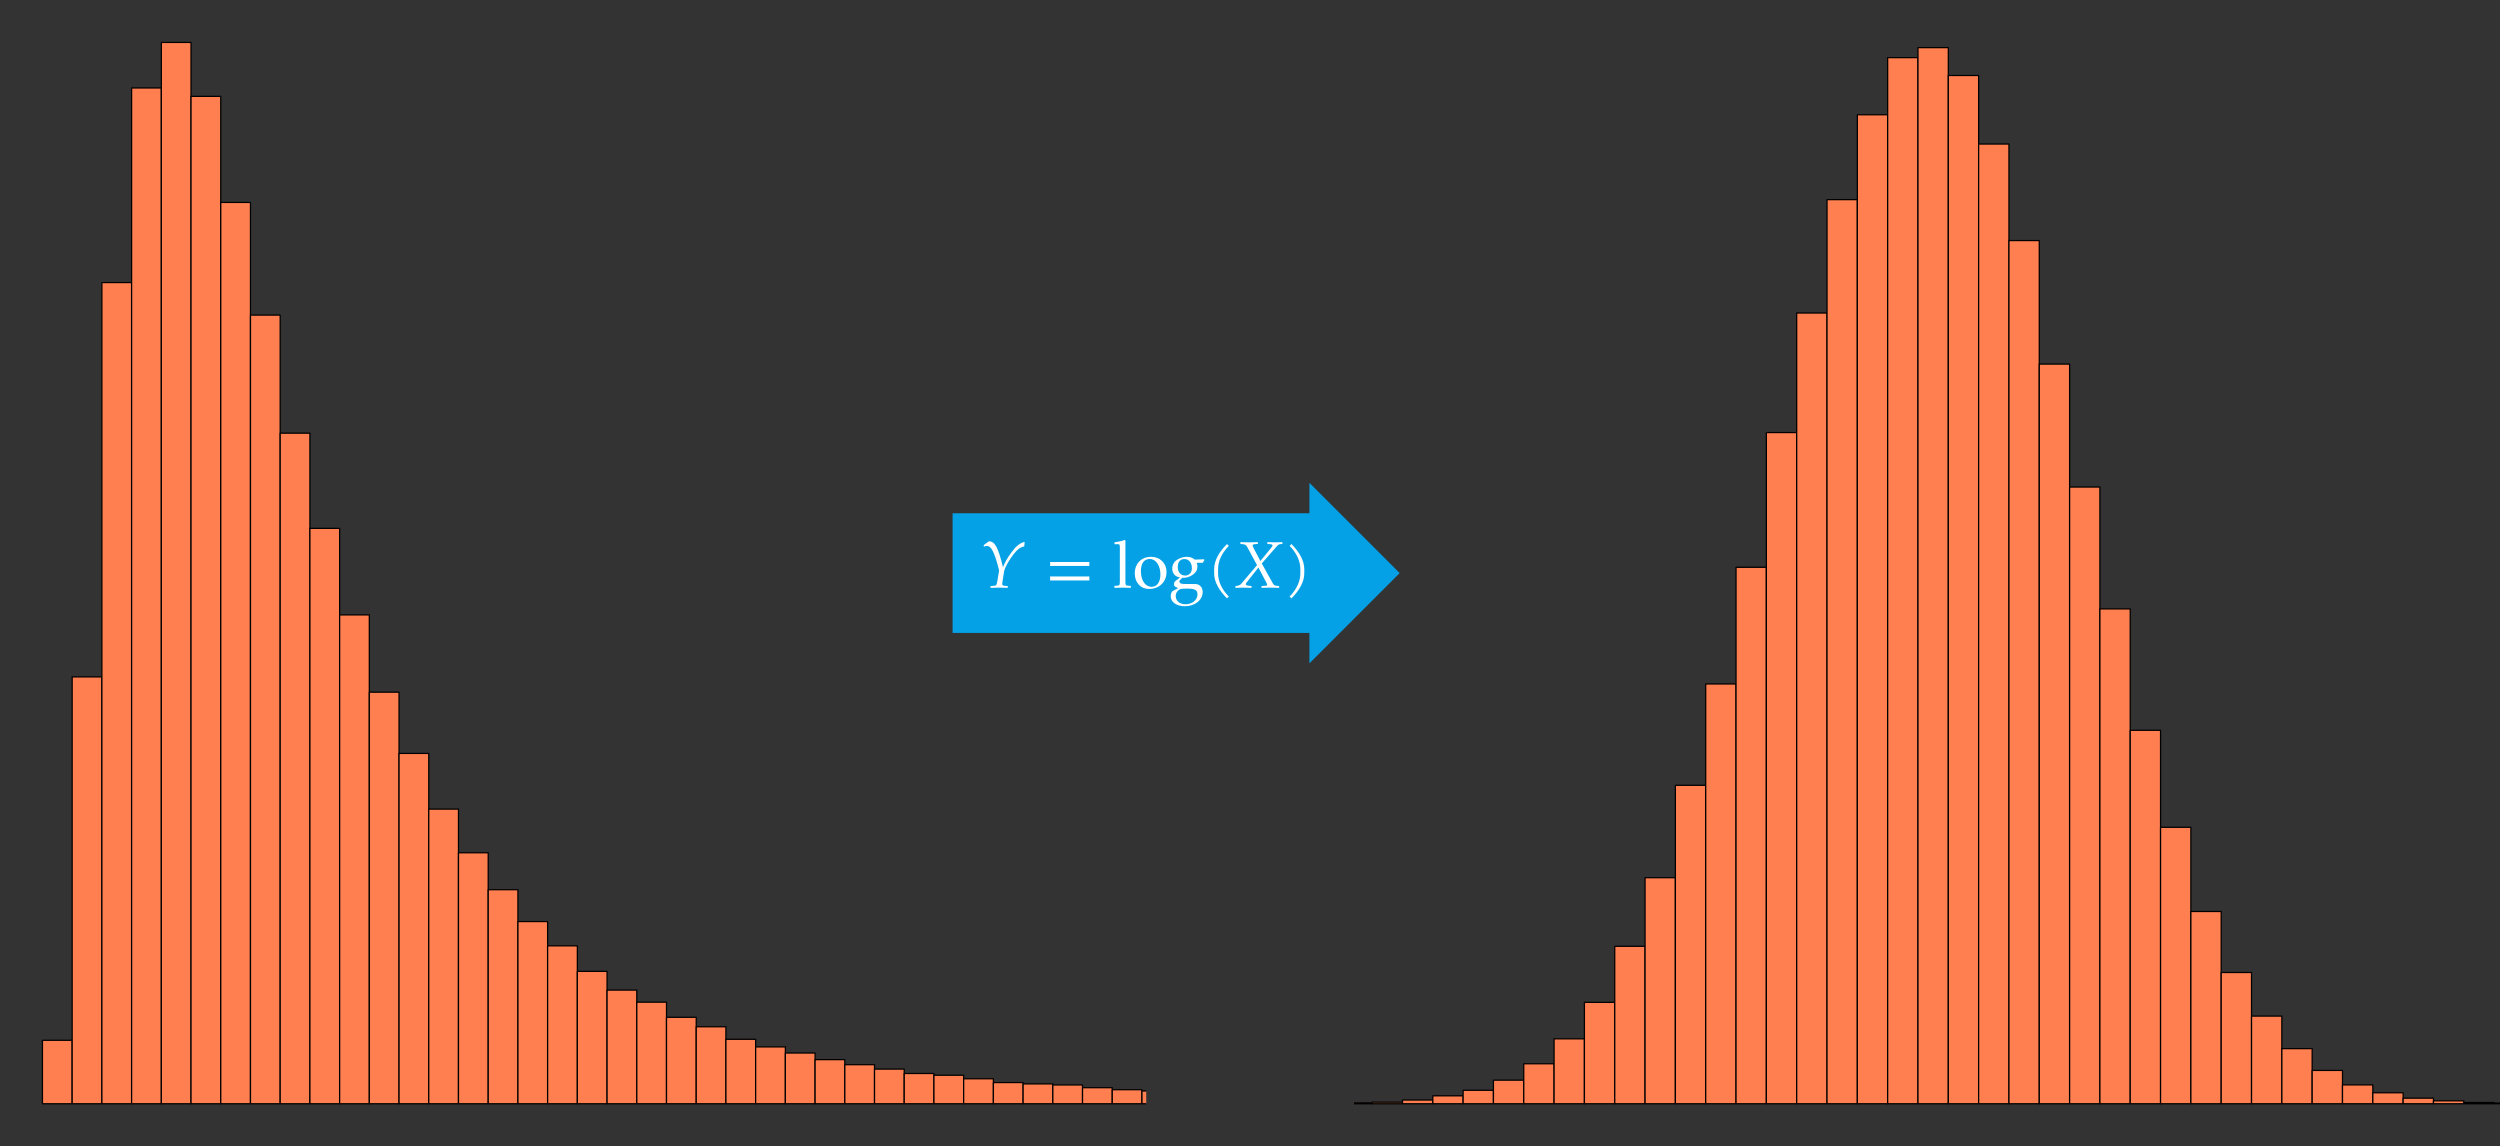 <?xml version="1.0" encoding="UTF-8"?>
<svg xmlns="http://www.w3.org/2000/svg" xmlns:xlink="http://www.w3.org/1999/xlink" width="785.2pt" height="360pt" viewBox="0 0 785.2 360" version="1.1">
<rect x="0" y="0" width="785.2" height="360" fill="#333333" stroke="none"/>
<defs>
<g>
<symbol overflow="visible" id="glyph0-0">
<path style="stroke:none;" d=""/>
</symbol>
<symbol overflow="visible" id="glyph0-1">
<path style="stroke:none;" d="M 13.938 -14.391 C 12.438 -14 11.312 -13.156 9.797 -11.078 C 8.516 -9.359 7.719 -7.938 7.141 -6.406 C 5.594 -12.719 4.609 -14.547 2.703 -14.562 L 1.078 -13.359 L 1.141 -12.875 C 1.609 -13.062 1.844 -13.109 2.062 -13.109 C 3.031 -13.109 3.781 -12.172 4.625 -9.859 C 5.125 -8.469 5.906 -5.641 5.906 -5.312 L 5.453 -2.578 C 5.141 -0.703 5.078 -0.641 4.25 -0.578 L 3.266 -0.516 L 3.188 0.062 L 6.047 0 L 8.594 0.062 L 8.656 -0.516 L 7.641 -0.578 C 7.078 -0.625 6.906 -0.766 6.906 -1.172 C 6.906 -1.297 6.922 -1.516 6.938 -1.609 L 7.484 -5.078 C 7.656 -6.219 9 -8.656 10.531 -10.578 C 11.734 -12.109 12.594 -12.719 13.812 -12.938 Z M 13.938 -14.391 "/>
</symbol>
<symbol overflow="visible" id="glyph0-2">
<path style="stroke:none;" d="M 14.047 -6.812 C 14 -7.016 13.984 -7.234 13.984 -7.438 C 13.984 -7.641 14 -7.844 14.047 -8.062 L 1.656 -8.062 C 1.688 -7.844 1.719 -7.641 1.719 -7.438 C 1.719 -7.234 1.688 -7.016 1.656 -6.812 Z M 14.047 -2.266 C 14 -2.484 13.984 -2.688 13.984 -2.891 C 13.984 -3.094 14 -3.312 14.047 -3.516 L 1.656 -3.516 C 1.688 -3.312 1.719 -3.094 1.719 -2.891 C 1.719 -2.688 1.688 -2.484 1.656 -2.266 Z M 14.047 -2.266 "/>
</symbol>
<symbol overflow="visible" id="glyph0-3">
<path style="stroke:none;" d="M 5.594 0.062 L 5.594 -0.562 L 4.641 -0.625 C 3.953 -0.656 3.891 -0.812 3.891 -2.109 L 3.891 -14.828 L 3.703 -15 C 2.781 -14.641 2.109 -14.484 0.469 -14.234 L 0.469 -13.656 L 1.625 -13.656 C 2 -13.656 2.141 -13.422 2.141 -12.812 L 2.141 -2.109 C 2.141 -0.812 2.094 -0.656 1.391 -0.625 L 0.438 -0.562 L 0.438 0.062 L 3.016 0 Z M 5.594 0.062 "/>
</symbol>
<symbol overflow="visible" id="glyph0-4">
<path style="stroke:none;" d="M 10.625 -4.891 C 10.625 -7.688 8.594 -9.688 5.766 -9.688 C 2.75 -9.688 0.656 -7.562 0.656 -4.484 C 0.656 -1.562 2.5 0.406 5.172 0.406 C 8.344 0.406 10.625 -1.797 10.625 -4.891 Z M 8.703 -4.125 C 8.703 -1.75 7.641 -0.266 5.969 -0.266 C 3.953 -0.266 2.578 -2.25 2.578 -5.188 C 2.578 -7.656 3.578 -9 5.391 -9 C 7.297 -9 8.703 -6.938 8.703 -4.125 Z M 8.703 -4.125 "/>
</symbol>
<symbol overflow="visible" id="glyph0-5">
<path style="stroke:none;" d="M 11.234 -8.656 L 11.156 -8.906 L 8.219 -8.812 C 7.453 -9.438 6.719 -9.688 5.703 -9.688 C 4.797 -9.688 3.734 -9.406 2.891 -8.906 C 1.734 -8.234 1.141 -7.234 1.141 -5.969 C 1.141 -4.438 2.094 -3.391 3.609 -3.219 L 1.984 -1.969 C 1.781 -1.656 1.672 -1.391 1.672 -1.078 C 1.672 -0.5 2.047 -0.172 3.031 0.125 L 1.234 1.094 C 0.953 1.266 0.656 2.031 0.656 2.672 C 0.656 4.547 2.5 5.844 5.125 5.844 C 8.234 5.844 10.703 3.891 10.703 1.359 C 10.703 -0.125 9.703 -1.156 8.266 -1.156 L 4.953 -1.156 C 3.891 -1.156 3.391 -1.406 3.391 -1.969 C 3.391 -2.234 3.547 -2.453 4.094 -2.906 C 4.219 -3.016 4.25 -3.062 4.344 -3.141 C 4.547 -3.125 4.672 -3.094 4.828 -3.094 C 5.719 -3.094 6.812 -3.484 7.656 -4.094 C 8.594 -4.766 9.047 -5.594 9.047 -6.688 C 9.047 -7.109 8.984 -7.375 8.812 -7.812 L 10.719 -7.812 Z M 7.312 -6.078 C 7.312 -4.734 6.438 -3.797 5.188 -3.797 C 3.797 -3.797 2.875 -4.875 2.875 -6.469 C 2.875 -8.062 3.641 -8.984 4.953 -8.984 C 6.359 -8.984 7.312 -7.828 7.312 -6.078 Z M 9.062 2.109 C 9.062 3.891 7.438 5.203 5.266 5.203 C 3.469 5.203 2.234 4.156 2.234 2.625 C 2.234 1.688 2.766 0.875 3.594 0.5 C 3.922 0.344 4.5 0.297 5.922 0.297 C 8.266 0.297 9.062 0.766 9.062 2.109 Z M 9.062 2.109 "/>
</symbol>
<symbol overflow="visible" id="glyph0-6">
<path style="stroke:none;" d="M 7.109 -13.141 C 6.984 -13.203 6.875 -13.281 6.781 -13.391 C 6.672 -13.484 6.594 -13.594 6.531 -13.719 C 3.984 -11.172 2.484 -8.469 2.484 -5.844 L 2.484 -4.484 C 2.484 -1.859 3.984 0.844 6.531 3.391 C 6.594 3.266 6.672 3.156 6.781 3.062 C 6.875 2.953 6.984 2.875 7.109 2.812 C 4.812 0.5 3.719 -2.094 3.719 -4.484 L 3.719 -5.844 C 3.719 -8.234 4.812 -10.828 7.109 -13.141 Z M 7.109 -13.141 "/>
</symbol>
<symbol overflow="visible" id="glyph0-7">
<path style="stroke:none;" d="M 15.156 -13.719 L 15.156 -14.297 L 12.812 -14.234 L 10.438 -14.297 L 10.438 -13.719 L 11.109 -13.672 C 11.781 -13.641 12.047 -13.531 12.047 -13.281 C 12.047 -13.062 11.938 -12.875 11.562 -12.422 L 8.234 -8.359 L 6.094 -12.469 C 5.906 -12.844 5.797 -13.094 5.797 -13.266 C 5.797 -13.516 6.078 -13.641 6.688 -13.672 L 7.453 -13.719 L 7.453 -14.297 L 4.703 -14.234 L 1.969 -14.297 L 1.969 -13.719 L 2.5 -13.672 C 3.516 -13.594 3.766 -13.422 4.172 -12.656 L 7.188 -7.078 L 2.266 -1.266 C 1.969 -0.891 1.484 -0.641 0.984 -0.578 L 0.406 -0.516 L 0.406 0.062 L 3 0 L 5.453 0.062 L 5.453 -0.516 L 4.797 -0.578 C 4 -0.656 3.656 -0.781 3.656 -1.031 C 3.656 -1.203 3.734 -1.391 3.859 -1.547 L 7.625 -6.328 L 10.078 -1.656 C 10.266 -1.281 10.375 -1.016 10.375 -0.828 C 10.375 -0.656 10.219 -0.641 9.703 -0.594 C 9.312 -0.578 9.516 -0.594 8.594 -0.516 L 8.594 0.062 L 11.375 0 L 14.125 0.062 L 14.125 -0.516 L 13.609 -0.562 C 12.766 -0.625 12.5 -0.766 12.203 -1.266 L 8.672 -7.594 L 13.234 -12.812 C 13.844 -13.516 14.047 -13.641 14.578 -13.672 Z M 15.156 -13.719 "/>
</symbol>
<symbol overflow="visible" id="glyph0-8">
<path style="stroke:none;" d="M 6.281 -4.484 L 6.281 -5.844 C 6.281 -8.469 4.766 -11.172 2.234 -13.719 C 2.172 -13.594 2.094 -13.484 1.984 -13.391 C 1.875 -13.281 1.781 -13.203 1.656 -13.141 C 3.953 -10.828 5.047 -8.234 5.047 -5.844 L 5.047 -4.484 C 5.047 -2.094 3.953 0.5 1.656 2.812 C 1.781 2.875 1.875 2.953 1.984 3.062 C 2.094 3.156 2.172 3.266 2.234 3.391 C 4.766 0.844 6.281 -1.859 6.281 -4.484 Z M 6.281 -4.484 "/>
</symbol>
</g>
<clipPath id="clip1">
  <path d="M 358 342 L 360.004 342 L 360.004 347 L 358 347 Z M 358 342 "/>
</clipPath>
<clipPath id="clip2">
  <path d="M 425.203 346 L 431 346 L 431 347 L 425.203 347 Z M 425.203 346 "/>
</clipPath>
<clipPath id="clip3">
  <path d="M 425.203 346 L 432 346 L 432 347 L 425.203 347 Z M 425.203 346 "/>
</clipPath>
<clipPath id="clip4">
  <path d="M 783 346 L 785.199 346 L 785.199 347 L 783 347 Z M 783 346 "/>
</clipPath>
</defs>
<g id="surface1">
<path style="fill-rule:nonzero;fill:rgb(100%,49.805%,31.374%);fill-opacity:1;stroke-width:0.399;stroke-linecap:round;stroke-linejoin:round;stroke:rgb(0%,0%,0%);stroke-opacity:1;stroke-miterlimit:10;" d="M 13.332 13.332 L 13.332 33.266 L 22.664 33.266 L 22.664 13.332 Z M 13.332 13.332 " transform="matrix(1,0,0,-1,0,360)"/>
<path style="fill-rule:nonzero;fill:rgb(100%,49.805%,31.374%);fill-opacity:1;stroke-width:0.399;stroke-linecap:round;stroke-linejoin:round;stroke:rgb(0%,0%,0%);stroke-opacity:1;stroke-miterlimit:10;" d="M 22.664 13.332 L 22.664 147.398 L 32 147.398 L 32 13.332 Z M 22.664 13.332 " transform="matrix(1,0,0,-1,0,360)"/>
<path style="fill-rule:nonzero;fill:rgb(100%,49.805%,31.374%);fill-opacity:1;stroke-width:0.399;stroke-linecap:round;stroke-linejoin:round;stroke:rgb(0%,0%,0%);stroke-opacity:1;stroke-miterlimit:10;" d="M 32 13.332 L 32 271.246 L 41.336 271.246 L 41.336 13.332 Z M 32 13.332 " transform="matrix(1,0,0,-1,0,360)"/>
<path style="fill-rule:nonzero;fill:rgb(100%,49.805%,31.374%);fill-opacity:1;stroke-width:0.399;stroke-linecap:round;stroke-linejoin:round;stroke:rgb(0%,0%,0%);stroke-opacity:1;stroke-miterlimit:10;" d="M 41.336 13.332 L 41.336 332.367 L 50.672 332.367 L 50.672 13.332 Z M 41.336 13.332 " transform="matrix(1,0,0,-1,0,360)"/>
<path style="fill-rule:nonzero;fill:rgb(100%,49.805%,31.374%);fill-opacity:1;stroke-width:0.399;stroke-linecap:round;stroke-linejoin:round;stroke:rgb(0%,0%,0%);stroke-opacity:1;stroke-miterlimit:10;" d="M 50.672 13.332 L 50.672 346.676 L 59.996 346.676 L 59.996 13.332 Z M 50.672 13.332 " transform="matrix(1,0,0,-1,0,360)"/>
<path style="fill-rule:nonzero;fill:rgb(100%,49.805%,31.374%);fill-opacity:1;stroke-width:0.399;stroke-linecap:round;stroke-linejoin:round;stroke:rgb(0%,0%,0%);stroke-opacity:1;stroke-miterlimit:10;" d="M 59.996 13.332 L 59.996 329.727 L 69.332 329.727 L 69.332 13.332 Z M 59.996 13.332 " transform="matrix(1,0,0,-1,0,360)"/>
<path style="fill-rule:nonzero;fill:rgb(100%,49.805%,31.374%);fill-opacity:1;stroke-width:0.399;stroke-linecap:round;stroke-linejoin:round;stroke:rgb(0%,0%,0%);stroke-opacity:1;stroke-miterlimit:10;" d="M 69.332 13.332 L 69.332 296.414 L 78.668 296.414 L 78.668 13.332 Z M 69.332 13.332 " transform="matrix(1,0,0,-1,0,360)"/>
<path style="fill-rule:nonzero;fill:rgb(100%,49.805%,31.374%);fill-opacity:1;stroke-width:0.399;stroke-linecap:round;stroke-linejoin:round;stroke:rgb(0%,0%,0%);stroke-opacity:1;stroke-miterlimit:10;" d="M 78.668 13.332 L 78.668 261.043 L 88 261.043 L 88 13.332 Z M 78.668 13.332 " transform="matrix(1,0,0,-1,0,360)"/>
<path style="fill-rule:nonzero;fill:rgb(100%,49.805%,31.374%);fill-opacity:1;stroke-width:0.399;stroke-linecap:round;stroke-linejoin:round;stroke:rgb(0%,0%,0%);stroke-opacity:1;stroke-miterlimit:10;" d="M 88 13.332 L 88 223.953 L 97.336 223.953 L 97.336 13.332 Z M 88 13.332 " transform="matrix(1,0,0,-1,0,360)"/>
<path style="fill-rule:nonzero;fill:rgb(100%,49.805%,31.374%);fill-opacity:1;stroke-width:0.399;stroke-linecap:round;stroke-linejoin:round;stroke:rgb(0%,0%,0%);stroke-opacity:1;stroke-miterlimit:10;" d="M 97.336 13.332 L 97.336 194.043 L 106.672 194.043 L 106.672 13.332 Z M 97.336 13.332 " transform="matrix(1,0,0,-1,0,360)"/>
<path style="fill-rule:nonzero;fill:rgb(100%,49.805%,31.374%);fill-opacity:1;stroke-width:0.399;stroke-linecap:round;stroke-linejoin:round;stroke:rgb(0%,0%,0%);stroke-opacity:1;stroke-miterlimit:10;" d="M 106.672 13.332 L 106.672 166.867 L 115.996 166.867 L 115.996 13.332 Z M 106.672 13.332 " transform="matrix(1,0,0,-1,0,360)"/>
<path style="fill-rule:nonzero;fill:rgb(100%,49.805%,31.374%);fill-opacity:1;stroke-width:0.399;stroke-linecap:round;stroke-linejoin:round;stroke:rgb(0%,0%,0%);stroke-opacity:1;stroke-miterlimit:10;" d="M 115.996 13.332 L 115.996 142.598 L 125.332 142.598 L 125.332 13.332 Z M 115.996 13.332 " transform="matrix(1,0,0,-1,0,360)"/>
<path style="fill-rule:nonzero;fill:rgb(100%,49.805%,31.374%);fill-opacity:1;stroke-width:0.399;stroke-linecap:round;stroke-linejoin:round;stroke:rgb(0%,0%,0%);stroke-opacity:1;stroke-miterlimit:10;" d="M 125.332 13.332 L 125.332 123.367 L 134.668 123.367 L 134.668 13.332 Z M 125.332 13.332 " transform="matrix(1,0,0,-1,0,360)"/>
<path style="fill-rule:nonzero;fill:rgb(100%,49.805%,31.374%);fill-opacity:1;stroke-width:0.399;stroke-linecap:round;stroke-linejoin:round;stroke:rgb(0%,0%,0%);stroke-opacity:1;stroke-miterlimit:10;" d="M 134.668 13.332 L 134.668 105.875 L 144 105.875 L 144 13.332 Z M 134.668 13.332 " transform="matrix(1,0,0,-1,0,360)"/>
<path style="fill-rule:nonzero;fill:rgb(100%,49.805%,31.374%);fill-opacity:1;stroke-width:0.399;stroke-linecap:round;stroke-linejoin:round;stroke:rgb(0%,0%,0%);stroke-opacity:1;stroke-miterlimit:10;" d="M 144 13.332 L 144 92.164 L 153.336 92.164 L 153.336 13.332 Z M 144 13.332 " transform="matrix(1,0,0,-1,0,360)"/>
<path style="fill-rule:nonzero;fill:rgb(100%,49.805%,31.374%);fill-opacity:1;stroke-width:0.399;stroke-linecap:round;stroke-linejoin:round;stroke:rgb(0%,0%,0%);stroke-opacity:1;stroke-miterlimit:10;" d="M 153.336 13.332 L 153.336 80.57 L 162.672 80.57 L 162.672 13.332 Z M 153.336 13.332 " transform="matrix(1,0,0,-1,0,360)"/>
<path style="fill-rule:nonzero;fill:rgb(100%,49.805%,31.374%);fill-opacity:1;stroke-width:0.399;stroke-linecap:round;stroke-linejoin:round;stroke:rgb(0%,0%,0%);stroke-opacity:1;stroke-miterlimit:10;" d="M 162.672 13.332 L 162.672 70.547 L 171.996 70.547 L 171.996 13.332 Z M 162.672 13.332 " transform="matrix(1,0,0,-1,0,360)"/>
<path style="fill-rule:nonzero;fill:rgb(100%,49.805%,31.374%);fill-opacity:1;stroke-width:0.399;stroke-linecap:round;stroke-linejoin:round;stroke:rgb(0%,0%,0%);stroke-opacity:1;stroke-miterlimit:10;" d="M 171.996 13.332 L 171.996 62.926 L 181.332 62.926 L 181.332 13.332 Z M 171.996 13.332 " transform="matrix(1,0,0,-1,0,360)"/>
<path style="fill-rule:nonzero;fill:rgb(100%,49.805%,31.374%);fill-opacity:1;stroke-width:0.399;stroke-linecap:round;stroke-linejoin:round;stroke:rgb(0%,0%,0%);stroke-opacity:1;stroke-miterlimit:10;" d="M 181.332 13.332 L 181.332 54.914 L 190.668 54.914 L 190.668 13.332 Z M 181.332 13.332 " transform="matrix(1,0,0,-1,0,360)"/>
<path style="fill-rule:nonzero;fill:rgb(100%,49.805%,31.374%);fill-opacity:1;stroke-width:0.399;stroke-linecap:round;stroke-linejoin:round;stroke:rgb(0%,0%,0%);stroke-opacity:1;stroke-miterlimit:10;" d="M 190.668 13.332 L 190.668 49.035 L 200.004 49.035 L 200.004 13.332 Z M 190.668 13.332 " transform="matrix(1,0,0,-1,0,360)"/>
<path style="fill-rule:nonzero;fill:rgb(100%,49.805%,31.374%);fill-opacity:1;stroke-width:0.399;stroke-linecap:round;stroke-linejoin:round;stroke:rgb(0%,0%,0%);stroke-opacity:1;stroke-miterlimit:10;" d="M 200.004 13.332 L 200.004 45.242 L 209.336 45.242 L 209.336 13.332 Z M 200.004 13.332 " transform="matrix(1,0,0,-1,0,360)"/>
<path style="fill-rule:nonzero;fill:rgb(100%,49.805%,31.374%);fill-opacity:1;stroke-width:0.399;stroke-linecap:round;stroke-linejoin:round;stroke:rgb(0%,0%,0%);stroke-opacity:1;stroke-miterlimit:10;" d="M 209.336 13.332 L 209.336 40.48 L 218.672 40.48 L 218.672 13.332 Z M 209.336 13.332 " transform="matrix(1,0,0,-1,0,360)"/>
<path style="fill-rule:nonzero;fill:rgb(100%,49.805%,31.374%);fill-opacity:1;stroke-width:0.399;stroke-linecap:round;stroke-linejoin:round;stroke:rgb(0%,0%,0%);stroke-opacity:1;stroke-miterlimit:10;" d="M 218.672 13.332 L 218.672 37.512 L 227.996 37.512 L 227.996 13.332 Z M 218.672 13.332 " transform="matrix(1,0,0,-1,0,360)"/>
<path style="fill-rule:nonzero;fill:rgb(100%,49.805%,31.374%);fill-opacity:1;stroke-width:0.399;stroke-linecap:round;stroke-linejoin:round;stroke:rgb(0%,0%,0%);stroke-opacity:1;stroke-miterlimit:10;" d="M 227.996 13.332 L 227.996 33.574 L 237.332 33.574 L 237.332 13.332 Z M 227.996 13.332 " transform="matrix(1,0,0,-1,0,360)"/>
<path style="fill-rule:nonzero;fill:rgb(100%,49.805%,31.374%);fill-opacity:1;stroke-width:0.399;stroke-linecap:round;stroke-linejoin:round;stroke:rgb(0%,0%,0%);stroke-opacity:1;stroke-miterlimit:10;" d="M 237.332 13.332 L 237.332 31.195 L 246.668 31.195 L 246.668 13.332 Z M 237.332 13.332 " transform="matrix(1,0,0,-1,0,360)"/>
<path style="fill-rule:nonzero;fill:rgb(100%,49.805%,31.374%);fill-opacity:1;stroke-width:0.399;stroke-linecap:round;stroke-linejoin:round;stroke:rgb(0%,0%,0%);stroke-opacity:1;stroke-miterlimit:10;" d="M 246.668 13.332 L 246.668 29.27 L 256.004 29.27 L 256.004 13.332 Z M 246.668 13.332 " transform="matrix(1,0,0,-1,0,360)"/>
<path style="fill-rule:nonzero;fill:rgb(100%,49.805%,31.374%);fill-opacity:1;stroke-width:0.399;stroke-linecap:round;stroke-linejoin:round;stroke:rgb(0%,0%,0%);stroke-opacity:1;stroke-miterlimit:10;" d="M 256.004 13.332 L 256.004 27.188 L 265.34 27.188 L 265.34 13.332 Z M 256.004 13.332 " transform="matrix(1,0,0,-1,0,360)"/>
<path style="fill-rule:nonzero;fill:rgb(100%,49.805%,31.374%);fill-opacity:1;stroke-width:0.399;stroke-linecap:round;stroke-linejoin:round;stroke:rgb(0%,0%,0%);stroke-opacity:1;stroke-miterlimit:10;" d="M 265.34 13.332 L 265.34 25.605 L 274.672 25.605 L 274.672 13.332 Z M 265.34 13.332 " transform="matrix(1,0,0,-1,0,360)"/>
<path style="fill-rule:nonzero;fill:rgb(100%,49.805%,31.374%);fill-opacity:1;stroke-width:0.399;stroke-linecap:round;stroke-linejoin:round;stroke:rgb(0%,0%,0%);stroke-opacity:1;stroke-miterlimit:10;" d="M 274.672 13.332 L 274.672 24.219 L 284 24.219 L 284 13.332 Z M 274.672 13.332 " transform="matrix(1,0,0,-1,0,360)"/>
<path style="fill-rule:nonzero;fill:rgb(100%,49.805%,31.374%);fill-opacity:1;stroke-width:0.399;stroke-linecap:round;stroke-linejoin:round;stroke:rgb(0%,0%,0%);stroke-opacity:1;stroke-miterlimit:10;" d="M 284 13.332 L 284 22.844 L 293.332 22.844 L 293.332 13.332 Z M 284 13.332 " transform="matrix(1,0,0,-1,0,360)"/>
<path style="fill-rule:nonzero;fill:rgb(100%,49.805%,31.374%);fill-opacity:1;stroke-width:0.399;stroke-linecap:round;stroke-linejoin:round;stroke:rgb(0%,0%,0%);stroke-opacity:1;stroke-miterlimit:10;" d="M 293.332 13.332 L 293.332 22.285 L 302.668 22.285 L 302.668 13.332 Z M 293.332 13.332 " transform="matrix(1,0,0,-1,0,360)"/>
<path style="fill-rule:nonzero;fill:rgb(100%,49.805%,31.374%);fill-opacity:1;stroke-width:0.399;stroke-linecap:round;stroke-linejoin:round;stroke:rgb(0%,0%,0%);stroke-opacity:1;stroke-miterlimit:10;" d="M 302.668 13.332 L 302.668 21.18 L 312.004 21.18 L 312.004 13.332 Z M 302.668 13.332 " transform="matrix(1,0,0,-1,0,360)"/>
<path style="fill-rule:nonzero;fill:rgb(100%,49.805%,31.374%);fill-opacity:1;stroke-width:0.399;stroke-linecap:round;stroke-linejoin:round;stroke:rgb(0%,0%,0%);stroke-opacity:1;stroke-miterlimit:10;" d="M 312.004 13.332 L 312.004 19.996 L 321.34 19.996 L 321.34 13.332 Z M 312.004 13.332 " transform="matrix(1,0,0,-1,0,360)"/>
<path style="fill-rule:nonzero;fill:rgb(100%,49.805%,31.374%);fill-opacity:1;stroke-width:0.399;stroke-linecap:round;stroke-linejoin:round;stroke:rgb(0%,0%,0%);stroke-opacity:1;stroke-miterlimit:10;" d="M 321.34 13.332 L 321.34 19.559 L 330.676 19.559 L 330.676 13.332 Z M 321.34 13.332 " transform="matrix(1,0,0,-1,0,360)"/>
<path style="fill-rule:nonzero;fill:rgb(100%,49.805%,31.374%);fill-opacity:1;stroke-width:0.399;stroke-linecap:round;stroke-linejoin:round;stroke:rgb(0%,0%,0%);stroke-opacity:1;stroke-miterlimit:10;" d="M 330.676 13.332 L 330.676 19.238 L 340 19.238 L 340 13.332 Z M 330.676 13.332 " transform="matrix(1,0,0,-1,0,360)"/>
<path style="fill-rule:nonzero;fill:rgb(100%,49.805%,31.374%);fill-opacity:1;stroke-width:0.399;stroke-linecap:round;stroke-linejoin:round;stroke:rgb(0%,0%,0%);stroke-opacity:1;stroke-miterlimit:10;" d="M 340 13.332 L 340 18.383 L 349.336 18.383 L 349.336 13.332 Z M 340 13.332 " transform="matrix(1,0,0,-1,0,360)"/>
<path style="fill-rule:nonzero;fill:rgb(100%,49.805%,31.374%);fill-opacity:1;stroke-width:0.399;stroke-linecap:round;stroke-linejoin:round;stroke:rgb(0%,0%,0%);stroke-opacity:1;stroke-miterlimit:10;" d="M 349.336 13.332 L 349.336 17.754 L 358.668 17.754 L 358.668 13.332 Z M 349.336 13.332 " transform="matrix(1,0,0,-1,0,360)"/>
<g clip-path="url(#clip1)" clip-rule="nonzero">
<path style="fill-rule:nonzero;fill:rgb(100%,49.805%,31.374%);fill-opacity:1;stroke-width:0.399;stroke-linecap:round;stroke-linejoin:round;stroke:rgb(0%,0%,0%);stroke-opacity:1;stroke-miterlimit:10;" d="M 358.668 13.332 L 358.668 17.344 L 368.004 17.344 L 368.004 13.332 Z M 358.668 13.332 " transform="matrix(1,0,0,-1,0,360)"/>
</g>
<path style=" stroke:none;fill-rule:nonzero;fill:rgb(1.961%,63.135%,90.195%);fill-opacity:1;" d="M 439.613 179.996 L 411.266 151.652 L 411.266 161.203 L 299.191 161.203 L 299.191 198.793 L 411.266 198.793 L 411.266 208.344 Z M 439.613 179.996 "/>
<g style="fill:rgb(100%,100%,100%);fill-opacity:1;">
  <use xlink:href="#glyph0-1" x="307.88" y="184.57"/>
</g>
<g style="fill:rgb(100%,100%,100%);fill-opacity:1;">
  <use xlink:href="#glyph0-2" x="328.13" y="184.57"/>
</g>
<g style="fill:rgb(100%,100%,100%);fill-opacity:1;">
  <use xlink:href="#glyph0-3" x="349.578" y="184.57"/>
</g>
<g style="fill:rgb(100%,100%,100%);fill-opacity:1;">
  <use xlink:href="#glyph0-4" x="355.756" y="184.57"/>
  <use xlink:href="#glyph0-5" x="367.038" y="184.57"/>
</g>
<g style="fill:rgb(100%,100%,100%);fill-opacity:1;">
  <use xlink:href="#glyph0-6" x="378.857" y="184.57"/>
  <use xlink:href="#glyph0-7" x="387.619" y="184.57"/>
</g>
<g style="fill:rgb(100%,100%,100%);fill-opacity:1;">
  <use xlink:href="#glyph0-8" x="403.364" y="184.57"/>
</g>
<g clip-path="url(#clip2)" clip-rule="nonzero">
<path style=" stroke:none;fill-rule:nonzero;fill:rgb(100%,49.805%,31.374%);fill-opacity:1;" d="M 421.445 346.668 L 421.445 346.371 L 430.973 346.371 L 430.973 346.668 Z M 421.445 346.668 "/>
</g>
<g clip-path="url(#clip3)" clip-rule="nonzero">
<path style="fill:none;stroke-width:0.399;stroke-linecap:round;stroke-linejoin:round;stroke:rgb(0%,0%,0%);stroke-opacity:1;stroke-miterlimit:10;" d="M 421.445 13.332 L 421.445 13.629 L 430.973 13.629 L 430.973 13.332 Z M 421.445 13.332 " transform="matrix(1,0,0,-1,0,360)"/>
</g>
<path style="fill-rule:nonzero;fill:rgb(100%,49.805%,31.374%);fill-opacity:1;stroke-width:0.399;stroke-linecap:round;stroke-linejoin:round;stroke:rgb(0%,0%,0%);stroke-opacity:1;stroke-miterlimit:10;" d="M 430.973 13.332 L 430.973 13.84 L 440.496 13.84 L 440.496 13.332 Z M 430.973 13.332 " transform="matrix(1,0,0,-1,0,360)"/>
<path style="fill-rule:nonzero;fill:rgb(100%,49.805%,31.374%);fill-opacity:1;stroke-width:0.399;stroke-linecap:round;stroke-linejoin:round;stroke:rgb(0%,0%,0%);stroke-opacity:1;stroke-miterlimit:10;" d="M 440.496 13.332 L 440.496 14.496 L 450.02 14.496 L 450.02 13.332 Z M 440.496 13.332 " transform="matrix(1,0,0,-1,0,360)"/>
<path style="fill-rule:nonzero;fill:rgb(100%,49.805%,31.374%);fill-opacity:1;stroke-width:0.399;stroke-linecap:round;stroke-linejoin:round;stroke:rgb(0%,0%,0%);stroke-opacity:1;stroke-miterlimit:10;" d="M 450.02 13.332 L 450.02 15.832 L 459.535 15.832 L 459.535 13.332 Z M 450.02 13.332 " transform="matrix(1,0,0,-1,0,360)"/>
<path style="fill-rule:nonzero;fill:rgb(100%,49.805%,31.374%);fill-opacity:1;stroke-width:0.399;stroke-linecap:round;stroke-linejoin:round;stroke:rgb(0%,0%,0%);stroke-opacity:1;stroke-miterlimit:10;" d="M 459.535 13.332 L 459.535 17.562 L 469.059 17.562 L 469.059 13.332 Z M 459.535 13.332 " transform="matrix(1,0,0,-1,0,360)"/>
<path style="fill-rule:nonzero;fill:rgb(100%,49.805%,31.374%);fill-opacity:1;stroke-width:0.399;stroke-linecap:round;stroke-linejoin:round;stroke:rgb(0%,0%,0%);stroke-opacity:1;stroke-miterlimit:10;" d="M 469.059 13.332 L 469.059 20.734 L 478.582 20.734 L 478.582 13.332 Z M 469.059 13.332 " transform="matrix(1,0,0,-1,0,360)"/>
<path style="fill-rule:nonzero;fill:rgb(100%,49.805%,31.374%);fill-opacity:1;stroke-width:0.399;stroke-linecap:round;stroke-linejoin:round;stroke:rgb(0%,0%,0%);stroke-opacity:1;stroke-miterlimit:10;" d="M 478.582 13.332 L 478.582 25.895 L 488.105 25.895 L 488.105 13.332 Z M 478.582 13.332 " transform="matrix(1,0,0,-1,0,360)"/>
<path style="fill-rule:nonzero;fill:rgb(100%,49.805%,31.374%);fill-opacity:1;stroke-width:0.399;stroke-linecap:round;stroke-linejoin:round;stroke:rgb(0%,0%,0%);stroke-opacity:1;stroke-miterlimit:10;" d="M 488.105 13.332 L 488.105 33.723 L 497.633 33.723 L 497.633 13.332 Z M 488.105 13.332 " transform="matrix(1,0,0,-1,0,360)"/>
<path style="fill-rule:nonzero;fill:rgb(100%,49.805%,31.374%);fill-opacity:1;stroke-width:0.399;stroke-linecap:round;stroke-linejoin:round;stroke:rgb(0%,0%,0%);stroke-opacity:1;stroke-miterlimit:10;" d="M 497.633 13.332 L 497.633 45.18 L 507.156 45.18 L 507.156 13.332 Z M 497.633 13.332 " transform="matrix(1,0,0,-1,0,360)"/>
<path style="fill-rule:nonzero;fill:rgb(100%,49.805%,31.374%);fill-opacity:1;stroke-width:0.399;stroke-linecap:round;stroke-linejoin:round;stroke:rgb(0%,0%,0%);stroke-opacity:1;stroke-miterlimit:10;" d="M 507.156 13.332 L 507.156 62.785 L 516.68 62.785 L 516.68 13.332 Z M 507.156 13.332 " transform="matrix(1,0,0,-1,0,360)"/>
<path style="fill-rule:nonzero;fill:rgb(100%,49.805%,31.374%);fill-opacity:1;stroke-width:0.399;stroke-linecap:round;stroke-linejoin:round;stroke:rgb(0%,0%,0%);stroke-opacity:1;stroke-miterlimit:10;" d="M 516.68 13.332 L 516.68 84.324 L 526.203 84.324 L 526.203 13.332 Z M 516.68 13.332 " transform="matrix(1,0,0,-1,0,360)"/>
<path style="fill-rule:nonzero;fill:rgb(100%,49.805%,31.374%);fill-opacity:1;stroke-width:0.399;stroke-linecap:round;stroke-linejoin:round;stroke:rgb(0%,0%,0%);stroke-opacity:1;stroke-miterlimit:10;" d="M 526.203 13.332 L 526.203 113.348 L 535.73 113.348 L 535.73 13.332 Z M 526.203 13.332 " transform="matrix(1,0,0,-1,0,360)"/>
<path style="fill-rule:nonzero;fill:rgb(100%,49.805%,31.374%);fill-opacity:1;stroke-width:0.399;stroke-linecap:round;stroke-linejoin:round;stroke:rgb(0%,0%,0%);stroke-opacity:1;stroke-miterlimit:10;" d="M 535.73 13.332 L 535.73 145.188 L 545.254 145.188 L 545.254 13.332 Z M 535.73 13.332 " transform="matrix(1,0,0,-1,0,360)"/>
<path style="fill-rule:nonzero;fill:rgb(100%,49.805%,31.374%);fill-opacity:1;stroke-width:0.399;stroke-linecap:round;stroke-linejoin:round;stroke:rgb(0%,0%,0%);stroke-opacity:1;stroke-miterlimit:10;" d="M 545.254 13.332 L 545.254 181.832 L 554.777 181.832 L 554.777 13.332 Z M 545.254 13.332 " transform="matrix(1,0,0,-1,0,360)"/>
<path style="fill-rule:nonzero;fill:rgb(100%,49.805%,31.374%);fill-opacity:1;stroke-width:0.399;stroke-linecap:round;stroke-linejoin:round;stroke:rgb(0%,0%,0%);stroke-opacity:1;stroke-miterlimit:10;" d="M 554.777 13.332 L 554.777 224.133 L 564.301 224.133 L 564.301 13.332 Z M 554.777 13.332 " transform="matrix(1,0,0,-1,0,360)"/>
<path style="fill-rule:nonzero;fill:rgb(100%,49.805%,31.374%);fill-opacity:1;stroke-width:0.399;stroke-linecap:round;stroke-linejoin:round;stroke:rgb(0%,0%,0%);stroke-opacity:1;stroke-miterlimit:10;" d="M 564.301 13.332 L 564.301 261.691 L 573.828 261.691 L 573.828 13.332 Z M 564.301 13.332 " transform="matrix(1,0,0,-1,0,360)"/>
<path style="fill-rule:nonzero;fill:rgb(100%,49.805%,31.374%);fill-opacity:1;stroke-width:0.399;stroke-linecap:round;stroke-linejoin:round;stroke:rgb(0%,0%,0%);stroke-opacity:1;stroke-miterlimit:10;" d="M 573.828 13.332 L 573.828 297.301 L 583.352 297.301 L 583.352 13.332 Z M 573.828 13.332 " transform="matrix(1,0,0,-1,0,360)"/>
<path style="fill-rule:nonzero;fill:rgb(100%,49.805%,31.374%);fill-opacity:1;stroke-width:0.399;stroke-linecap:round;stroke-linejoin:round;stroke:rgb(0%,0%,0%);stroke-opacity:1;stroke-miterlimit:10;" d="M 583.352 13.332 L 583.352 323.949 L 592.875 323.949 L 592.875 13.332 Z M 583.352 13.332 " transform="matrix(1,0,0,-1,0,360)"/>
<path style="fill-rule:nonzero;fill:rgb(100%,49.805%,31.374%);fill-opacity:1;stroke-width:0.399;stroke-linecap:round;stroke-linejoin:round;stroke:rgb(0%,0%,0%);stroke-opacity:1;stroke-miterlimit:10;" d="M 592.875 13.332 L 592.875 341.902 L 602.398 341.902 L 602.398 13.332 Z M 592.875 13.332 " transform="matrix(1,0,0,-1,0,360)"/>
<path style="fill-rule:nonzero;fill:rgb(100%,49.805%,31.374%);fill-opacity:1;stroke-width:0.399;stroke-linecap:round;stroke-linejoin:round;stroke:rgb(0%,0%,0%);stroke-opacity:1;stroke-miterlimit:10;" d="M 602.398 13.332 L 602.398 345.031 L 611.926 345.031 L 611.926 13.332 Z M 602.398 13.332 " transform="matrix(1,0,0,-1,0,360)"/>
<path style="fill-rule:nonzero;fill:rgb(100%,49.805%,31.374%);fill-opacity:1;stroke-width:0.399;stroke-linecap:round;stroke-linejoin:round;stroke:rgb(0%,0%,0%);stroke-opacity:1;stroke-miterlimit:10;" d="M 611.926 13.332 L 611.926 336.285 L 621.449 336.285 L 621.449 13.332 Z M 611.926 13.332 " transform="matrix(1,0,0,-1,0,360)"/>
<path style="fill-rule:nonzero;fill:rgb(100%,49.805%,31.374%);fill-opacity:1;stroke-width:0.399;stroke-linecap:round;stroke-linejoin:round;stroke:rgb(0%,0%,0%);stroke-opacity:1;stroke-miterlimit:10;" d="M 621.449 13.332 L 621.449 314.754 L 630.973 314.754 L 630.973 13.332 Z M 621.449 13.332 " transform="matrix(1,0,0,-1,0,360)"/>
<path style="fill-rule:nonzero;fill:rgb(100%,49.805%,31.374%);fill-opacity:1;stroke-width:0.399;stroke-linecap:round;stroke-linejoin:round;stroke:rgb(0%,0%,0%);stroke-opacity:1;stroke-miterlimit:10;" d="M 630.973 13.332 L 630.973 284.445 L 640.496 284.445 L 640.496 13.332 Z M 630.973 13.332 " transform="matrix(1,0,0,-1,0,360)"/>
<path style="fill-rule:nonzero;fill:rgb(100%,49.805%,31.374%);fill-opacity:1;stroke-width:0.399;stroke-linecap:round;stroke-linejoin:round;stroke:rgb(0%,0%,0%);stroke-opacity:1;stroke-miterlimit:10;" d="M 640.496 13.332 L 640.496 245.652 L 650.023 245.652 L 650.023 13.332 Z M 640.496 13.332 " transform="matrix(1,0,0,-1,0,360)"/>
<path style="fill-rule:nonzero;fill:rgb(100%,49.805%,31.374%);fill-opacity:1;stroke-width:0.399;stroke-linecap:round;stroke-linejoin:round;stroke:rgb(0%,0%,0%);stroke-opacity:1;stroke-miterlimit:10;" d="M 650.023 13.332 L 650.023 207.035 L 659.535 207.035 L 659.535 13.332 Z M 650.023 13.332 " transform="matrix(1,0,0,-1,0,360)"/>
<path style="fill-rule:nonzero;fill:rgb(100%,49.805%,31.374%);fill-opacity:1;stroke-width:0.399;stroke-linecap:round;stroke-linejoin:round;stroke:rgb(0%,0%,0%);stroke-opacity:1;stroke-miterlimit:10;" d="M 659.535 13.332 L 659.535 168.758 L 669.062 168.758 L 669.062 13.332 Z M 659.535 13.332 " transform="matrix(1,0,0,-1,0,360)"/>
<path style="fill-rule:nonzero;fill:rgb(100%,49.805%,31.374%);fill-opacity:1;stroke-width:0.399;stroke-linecap:round;stroke-linejoin:round;stroke:rgb(0%,0%,0%);stroke-opacity:1;stroke-miterlimit:10;" d="M 669.062 13.332 L 669.062 130.621 L 678.586 130.621 L 678.586 13.332 Z M 669.062 13.332 " transform="matrix(1,0,0,-1,0,360)"/>
<path style="fill-rule:nonzero;fill:rgb(100%,49.805%,31.374%);fill-opacity:1;stroke-width:0.399;stroke-linecap:round;stroke-linejoin:round;stroke:rgb(0%,0%,0%);stroke-opacity:1;stroke-miterlimit:10;" d="M 678.586 13.332 L 678.586 100.156 L 688.109 100.156 L 688.109 13.332 Z M 678.586 13.332 " transform="matrix(1,0,0,-1,0,360)"/>
<path style="fill-rule:nonzero;fill:rgb(100%,49.805%,31.374%);fill-opacity:1;stroke-width:0.399;stroke-linecap:round;stroke-linejoin:round;stroke:rgb(0%,0%,0%);stroke-opacity:1;stroke-miterlimit:10;" d="M 688.109 13.332 L 688.109 73.723 L 697.633 73.723 L 697.633 13.332 Z M 688.109 13.332 " transform="matrix(1,0,0,-1,0,360)"/>
<path style="fill-rule:nonzero;fill:rgb(100%,49.805%,31.374%);fill-opacity:1;stroke-width:0.399;stroke-linecap:round;stroke-linejoin:round;stroke:rgb(0%,0%,0%);stroke-opacity:1;stroke-miterlimit:10;" d="M 697.633 13.332 L 697.633 54.566 L 707.16 54.566 L 707.16 13.332 Z M 697.633 13.332 " transform="matrix(1,0,0,-1,0,360)"/>
<path style="fill-rule:nonzero;fill:rgb(100%,49.805%,31.374%);fill-opacity:1;stroke-width:0.399;stroke-linecap:round;stroke-linejoin:round;stroke:rgb(0%,0%,0%);stroke-opacity:1;stroke-miterlimit:10;" d="M 707.16 13.332 L 707.16 40.867 L 716.684 40.867 L 716.684 13.332 Z M 707.16 13.332 " transform="matrix(1,0,0,-1,0,360)"/>
<path style="fill-rule:nonzero;fill:rgb(100%,49.805%,31.374%);fill-opacity:1;stroke-width:0.399;stroke-linecap:round;stroke-linejoin:round;stroke:rgb(0%,0%,0%);stroke-opacity:1;stroke-miterlimit:10;" d="M 716.684 13.332 L 716.684 30.645 L 726.207 30.645 L 726.207 13.332 Z M 716.684 13.332 " transform="matrix(1,0,0,-1,0,360)"/>
<path style="fill-rule:nonzero;fill:rgb(100%,49.805%,31.374%);fill-opacity:1;stroke-width:0.399;stroke-linecap:round;stroke-linejoin:round;stroke:rgb(0%,0%,0%);stroke-opacity:1;stroke-miterlimit:10;" d="M 726.207 13.332 L 726.207 23.793 L 735.73 23.793 L 735.73 13.332 Z M 726.207 13.332 " transform="matrix(1,0,0,-1,0,360)"/>
<path style="fill-rule:nonzero;fill:rgb(100%,49.805%,31.374%);fill-opacity:1;stroke-width:0.399;stroke-linecap:round;stroke-linejoin:round;stroke:rgb(0%,0%,0%);stroke-opacity:1;stroke-miterlimit:10;" d="M 735.73 13.332 L 735.73 19.258 L 745.258 19.258 L 745.258 13.332 Z M 735.73 13.332 " transform="matrix(1,0,0,-1,0,360)"/>
<path style="fill-rule:nonzero;fill:rgb(100%,49.805%,31.374%);fill-opacity:1;stroke-width:0.399;stroke-linecap:round;stroke-linejoin:round;stroke:rgb(0%,0%,0%);stroke-opacity:1;stroke-miterlimit:10;" d="M 745.258 13.332 L 745.258 16.777 L 754.781 16.777 L 754.781 13.332 Z M 745.258 13.332 " transform="matrix(1,0,0,-1,0,360)"/>
<path style="fill-rule:nonzero;fill:rgb(100%,49.805%,31.374%);fill-opacity:1;stroke-width:0.399;stroke-linecap:round;stroke-linejoin:round;stroke:rgb(0%,0%,0%);stroke-opacity:1;stroke-miterlimit:10;" d="M 754.781 13.332 L 754.781 15.094 L 764.305 15.094 L 764.305 13.332 Z M 754.781 13.332 " transform="matrix(1,0,0,-1,0,360)"/>
<path style="fill-rule:nonzero;fill:rgb(100%,49.805%,31.374%);fill-opacity:1;stroke-width:0.399;stroke-linecap:round;stroke-linejoin:round;stroke:rgb(0%,0%,0%);stroke-opacity:1;stroke-miterlimit:10;" d="M 764.305 13.332 L 764.305 14.246 L 773.828 14.246 L 773.828 13.332 Z M 764.305 13.332 " transform="matrix(1,0,0,-1,0,360)"/>
<path style="fill-rule:nonzero;fill:rgb(100%,49.805%,31.374%);fill-opacity:1;stroke-width:0.399;stroke-linecap:round;stroke-linejoin:round;stroke:rgb(0%,0%,0%);stroke-opacity:1;stroke-miterlimit:10;" d="M 773.828 13.332 L 773.828 13.719 L 783.355 13.719 L 783.355 13.332 Z M 773.828 13.332 " transform="matrix(1,0,0,-1,0,360)"/>
<g clip-path="url(#clip4)" clip-rule="nonzero">
<path style="fill-rule:nonzero;fill:rgb(100%,49.805%,31.374%);fill-opacity:1;stroke-width:0.399;stroke-linecap:round;stroke-linejoin:round;stroke:rgb(0%,0%,0%);stroke-opacity:1;stroke-miterlimit:10;" d="M 783.355 13.332 L 783.355 13.539 L 792.879 13.539 L 792.879 13.332 Z M 783.355 13.332 " transform="matrix(1,0,0,-1,0,360)"/>
</g>
</g>
</svg>
